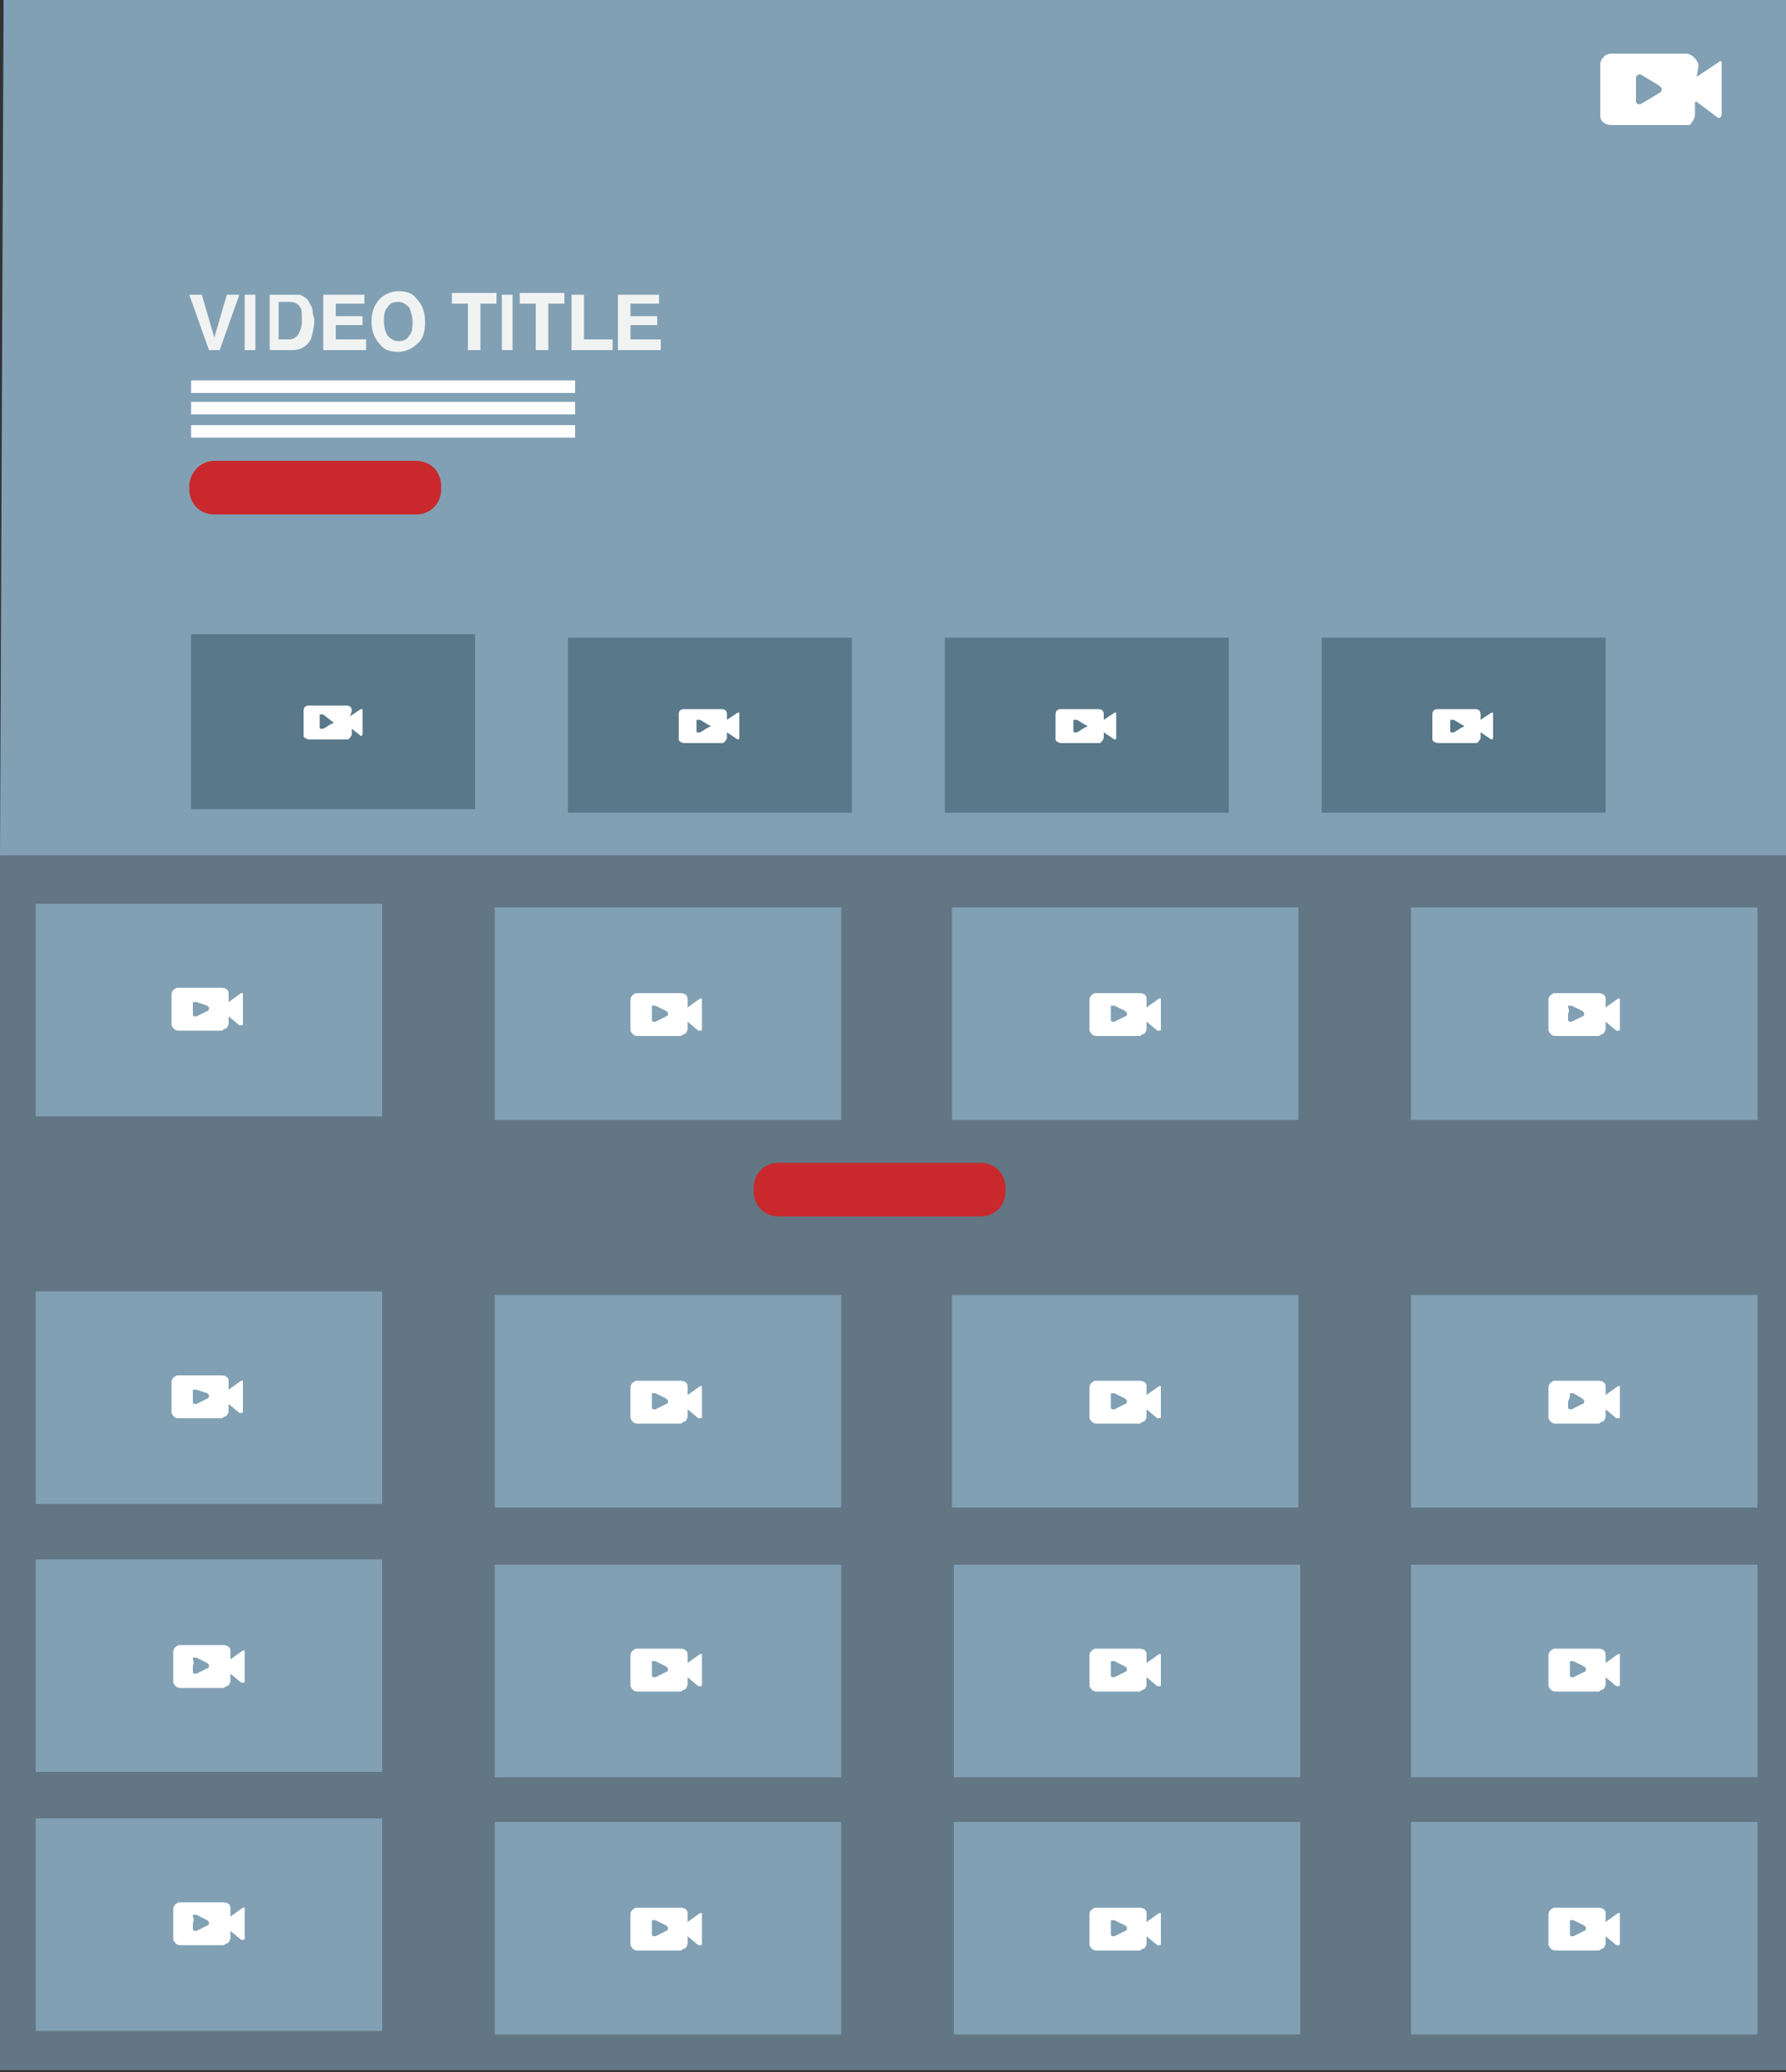 <?xml version="1.0" encoding="utf-8"?>
<!-- Generator: Adobe Illustrator 24.0.3, SVG Export Plug-In . SVG Version: 6.00 Build 0)  -->
<svg version="1.1" id="Layer_1" xmlns="http://www.w3.org/2000/svg" xmlns:xlink="http://www.w3.org/1999/xlink" x="0px" y="0px"
	 viewBox="0 0 100 116" style="enable-background:new 0 0 100 116;" xml:space="preserve">
<rect x="0" y="0" width="100" height="116" fill="#333333" stroke="none"/>
<style type="text/css">
	.st0{opacity:0.62;}
	.st1{fill:#81A0B4;}
	.st2{fill:#FFFFFF;}
	.st3{fill:#C9292C;}
	.st4{enable-background:new    ;}
	.st5{fill:#F1F2F2;}
	.st6{fill:#597889;}
</style>
<title>LandingPages_</title>
<g class="st0">
	<path class="st1" d="M-0.4,47.9v68h101.9v-68H-0.4z"/>
</g>
<g id="Layer_1_1_">
	<polygon class="st1" points="100.4,47.9 0,47.9 0.2,0 100.5,0 	"/>
</g>
<g id="movie_icon">
	<path class="st2" d="M95,4.3L95,4.3l1.2-0.8c0.1-0.1,0.2-0.1,0.2,0c0,0,0,0,0,0c0,0,0,0.1,0,0.1c0,0.3,0,2.2,0,2.8
		c0,0.1-0.1,0.2-0.1,0.2c0,0,0,0,0,0c0,0-0.1,0-0.1,0L95,5.7h-0.1l0,0v0.7c0,0.2-0.1,0.4-0.3,0.6C94.5,7,94.4,7,94.3,7l-4.1,0
		c-0.3,0-0.6-0.2-0.6-0.5c0,0,0-0.1,0-0.1c0-0.9,0-1.9,0-2.8c0-0.3,0.3-0.6,0.6-0.6h0.1h4.1c0.3,0,0.6,0.3,0.7,0.6c0,0,0,0,0,0.1
		L95,4.3L95,4.3z M91.6,5c0,0.2,0,0.4,0,0.6c0,0.1,0.1,0.2,0.2,0.2c0,0,0.1,0,0.1,0l1-0.6C93,5.2,93.1,5,93,4.9c0,0-0.1-0.1-0.1-0.1
		l-1-0.6c-0.1-0.1-0.2,0-0.3,0.1c0,0,0,0.1,0,0.1V5z"/>
	<path class="st1" d="M91.6,5V4.4c0-0.1,0.1-0.2,0.2-0.2c0.1,0,0.1,0,0.1,0l1,0.6C93,4.9,93.1,5,93,5.1c0,0-0.1,0.1-0.1,0.1l-1,0.6
		c-0.1,0.1-0.3,0-0.3-0.1c0,0,0-0.1,0-0.1C91.6,5.3,91.6,5.2,91.6,5z"/>
</g>
<path id="btn" class="st3" d="M43.6,65.1h11.3c0.8,0,1.4,0.6,1.4,1.4v0.2c0,0.8-0.6,1.4-1.4,1.4H43.6c-0.8,0-1.4-0.6-1.4-1.4v-0.2
	C42.2,65.7,42.8,65.1,43.6,65.1z"/>
<g id="logo_dark_grey">
	<g class="st4">
		<path class="st5" d="M12.7,16.5h0.7l-1.1,3.1h-0.6l-1.1-3.1h0.7l0.7,2.4L12.7,16.5z"/>
		<path class="st5" d="M14.3,19.6h-0.6v-3.1h0.6V19.6z"/>
		<path class="st5" d="M16.8,16.5c0.2,0.1,0.4,0.2,0.5,0.4c0.1,0.2,0.2,0.3,0.2,0.5s0.1,0.4,0.1,0.5c0,0.4-0.1,0.8-0.2,1.1
			c-0.2,0.4-0.6,0.6-1,0.6h-1.3v-3.1h1.3C16.5,16.5,16.6,16.5,16.8,16.5z M15.6,17v2h0.6c0.3,0,0.5-0.2,0.6-0.5
			c0.1-0.2,0.1-0.4,0.1-0.6c0-0.3,0-0.6-0.1-0.7c-0.1-0.2-0.3-0.3-0.6-0.3H15.6z"/>
		<path class="st5" d="M20.4,17h-1.6v0.7h1.5v0.5h-1.5V19h1.7v0.6h-2.4v-3.1h2.3V17z"/>
		<path class="st5" d="M23.3,19.3c-0.2,0.2-0.6,0.4-1,0.4c-0.4,0-0.8-0.1-1-0.4C21,19,20.8,18.6,20.8,18c0-0.6,0.2-1,0.5-1.3
			c0.2-0.2,0.6-0.4,1-0.4c0.4,0,0.8,0.1,1,0.4c0.3,0.3,0.5,0.7,0.5,1.3C23.8,18.6,23.7,19,23.3,19.3z M22.9,18.8
			c0.2-0.2,0.2-0.5,0.2-0.8c0-0.3-0.1-0.6-0.2-0.8c-0.2-0.2-0.4-0.3-0.6-0.3c-0.3,0-0.5,0.1-0.6,0.3c-0.2,0.2-0.2,0.5-0.2,0.8
			c0,0.4,0.1,0.6,0.2,0.8c0.2,0.2,0.4,0.3,0.6,0.3C22.6,19.1,22.8,19,22.9,18.8z"/>
		<path class="st5" d="M27.8,16.5V17h-0.9v2.6h-0.7V17h-0.9v-0.6H27.8z"/>
		<path class="st5" d="M28.7,19.6h-0.6v-3.1h0.6V19.6z"/>
		<path class="st5" d="M31.6,16.5V17h-0.9v2.6H30V17h-0.9v-0.6H31.6z"/>
		<path class="st5" d="M32,16.5h0.7V19h1.6v0.6H32V16.5z"/>
		<path class="st5" d="M36.9,17h-1.6v0.7h1.5v0.5h-1.5V19H37v0.6h-2.4v-3.1h2.3V17z"/>
	</g>
</g>
<path id="topbtn" class="st3" d="M12,25.8h11.3c0.8,0,1.4,0.6,1.4,1.4v0.2c0,0.8-0.6,1.4-1.4,1.4H12c-0.8,0-1.4-0.6-1.4-1.4v-0.2
	C10.6,26.5,11.2,25.8,12,25.8z"/>
<g id="vid">
	<rect x="2" y="50.6" class="st1" width="19.4" height="11.9"/>
	<path class="st2" d="M12.8,56.1L12.8,56.1l0.7-0.5c0,0,0.1,0,0.1,0c0,0,0,0,0,0c0,0,0,0,0,0.1c0,0.2,0,1.3,0,1.6
		c0,0.1,0,0.1-0.1,0.1c0,0,0,0,0,0c0,0,0,0-0.1,0l-0.6-0.5h0l0,0c0,0.1,0,0.3,0,0.4c0,0.1-0.1,0.3-0.2,0.3c-0.1,0-0.1,0.1-0.2,0.1
		h-2.4c-0.2,0-0.3-0.1-0.4-0.3c0,0,0-0.1,0-0.1c0-0.5,0-1.1,0-1.6c0-0.2,0.1-0.3,0.3-0.4h0.1h2.4c0.2,0,0.4,0.1,0.4,0.3c0,0,0,0,0,0
		L12.8,56.1L12.8,56.1z M10.8,56.5v0.3c0,0.1,0.1,0.1,0.1,0.1c0,0,0.1,0,0.1,0c0.2-0.1,0.4-0.2,0.6-0.3c0.1,0,0.1-0.1,0.1-0.2
		c0,0,0,0-0.1-0.1L11,56.1c-0.1,0-0.2,0-0.2,0c0,0,0,0.1,0,0.1C10.8,56.3,10.8,56.4,10.8,56.5z"/>
</g>
<g id="vid_1_">
	<rect x="27.7" y="50.8" class="st1" width="19.4" height="11.9"/>
	<path class="st2" d="M38.5,56.4L38.5,56.4l0.7-0.5c0,0,0.1,0,0.1,0c0,0,0,0,0,0c0,0,0,0,0,0.1c0,0.2,0,1.3,0,1.6
		c0,0.1,0,0.1-0.1,0.1c0,0,0,0,0,0c0,0,0,0-0.1,0l-0.6-0.5h0l0,0c0,0.1,0,0.3,0,0.4c0,0.1-0.1,0.3-0.2,0.3c-0.1,0-0.1,0.1-0.2,0.1
		h-2.4c-0.2,0-0.3-0.1-0.4-0.3c0,0,0-0.1,0-0.1c0-0.5,0-1.1,0-1.6c0-0.2,0.1-0.3,0.3-0.4h0.1h2.4c0.2,0,0.4,0.1,0.4,0.3c0,0,0,0,0,0
		L38.5,56.4L38.5,56.4z M36.5,56.8v0.3c0,0.1,0.1,0.1,0.1,0.1c0,0,0.1,0,0.1,0c0.2-0.1,0.4-0.2,0.6-0.3c0.1,0,0.1-0.1,0.1-0.2
		c0,0,0,0-0.1-0.1l-0.6-0.3c-0.1,0-0.2,0-0.2,0c0,0,0,0.1,0,0.1C36.5,56.6,36.5,56.7,36.5,56.8z"/>
</g>
<g id="vid_2_">
	<rect x="53.3" y="50.8" class="st1" width="19.4" height="11.9"/>
	<path class="st2" d="M64.2,56.4L64.2,56.4l0.7-0.5c0,0,0.1,0,0.1,0c0,0,0,0,0,0c0,0,0,0,0,0.1c0,0.2,0,1.3,0,1.6
		c0,0.1,0,0.1-0.1,0.1c0,0,0,0,0,0c0,0,0,0-0.1,0l-0.6-0.5h0l0,0c0,0.1,0,0.3,0,0.4c0,0.1-0.1,0.3-0.2,0.3c-0.1,0-0.1,0.1-0.2,0.1
		h-2.4c-0.2,0-0.3-0.1-0.4-0.3c0,0,0-0.1,0-0.1c0-0.5,0-1.1,0-1.6c0-0.2,0.1-0.3,0.3-0.4h0.1h2.4c0.2,0,0.4,0.1,0.4,0.3c0,0,0,0,0,0
		L64.2,56.4L64.2,56.4z M62.2,56.8v0.3c0,0.1,0.1,0.1,0.1,0.1c0,0,0.1,0,0.1,0c0.2-0.1,0.4-0.2,0.6-0.3c0.1,0,0.1-0.1,0.1-0.2
		c0,0,0,0-0.1-0.1l-0.6-0.3c-0.1,0-0.2,0-0.2,0c0,0,0,0.1,0,0.1C62.2,56.6,62.2,56.7,62.2,56.8z"/>
</g>
<g id="vid_3_">
	<rect x="79" y="50.8" class="st1" width="19.4" height="11.9"/>
	<path class="st2" d="M89.9,56.4L89.9,56.4l0.7-0.5c0,0,0.1,0,0.1,0c0,0,0,0,0,0c0,0,0,0,0,0.1c0,0.2,0,1.3,0,1.6
		c0,0.1,0,0.1-0.1,0.1c0,0,0,0,0,0c0,0,0,0-0.1,0l-0.6-0.5h0l0,0c0,0.1,0,0.3,0,0.4c0,0.1-0.1,0.3-0.2,0.3c-0.1,0-0.1,0.1-0.2,0.1
		h-2.4c-0.2,0-0.3-0.1-0.4-0.3c0,0,0-0.1,0-0.1c0-0.5,0-1.1,0-1.6c0-0.2,0.1-0.3,0.3-0.4h0.1h2.4c0.2,0,0.4,0.1,0.4,0.3c0,0,0,0,0,0
		L89.9,56.4L89.9,56.4z M87.8,56.8v0.3c0,0.1,0.1,0.1,0.1,0.1c0,0,0.1,0,0.1,0c0.2-0.1,0.4-0.2,0.6-0.3c0.1,0,0.1-0.1,0.1-0.2
		c0,0,0,0-0.1-0.1l-0.6-0.3c-0.1,0-0.2,0-0.2,0c0,0,0,0.1,0,0.1C87.9,56.6,87.8,56.7,87.8,56.8z"/>
</g>
<g id="vid_7_">
	<rect x="2" y="72.3" class="st1" width="19.4" height="11.9"/>
	<path class="st2" d="M12.8,77.8L12.8,77.8l0.7-0.5c0,0,0.1,0,0.1,0c0,0,0,0,0,0c0,0,0,0,0,0.1c0,0.2,0,1.3,0,1.6
		c0,0.1,0,0.1-0.1,0.1c0,0,0,0,0,0c0,0,0,0-0.1,0l-0.6-0.5h0l0,0c0,0.1,0,0.3,0,0.4c0,0.1-0.1,0.3-0.2,0.3c-0.1,0-0.1,0.1-0.2,0.1
		h-2.4c-0.2,0-0.3-0.1-0.4-0.3c0,0,0-0.1,0-0.1c0-0.5,0-1.1,0-1.6c0-0.2,0.1-0.3,0.3-0.4h0.1h2.4c0.2,0,0.4,0.1,0.4,0.3c0,0,0,0,0,0
		L12.8,77.8L12.8,77.8z M10.8,78.2v0.3c0,0.1,0.1,0.1,0.1,0.1c0,0,0.1,0,0.1,0c0.2-0.1,0.4-0.2,0.6-0.3c0.1,0,0.1-0.1,0.1-0.2
		c0,0,0,0-0.1-0.1L11,77.8c-0.1,0-0.2,0-0.2,0c0,0,0,0.1,0,0.1C10.8,78,10.8,78.1,10.8,78.2z"/>
</g>
<g id="vid_6_">
	<rect x="27.7" y="72.5" class="st1" width="19.4" height="11.9"/>
	<path class="st2" d="M38.5,78.1L38.5,78.1l0.7-0.5c0,0,0.1,0,0.1,0c0,0,0,0,0,0c0,0,0,0,0,0.1c0,0.2,0,1.3,0,1.6
		c0,0.1,0,0.1-0.1,0.1c0,0,0,0,0,0c0,0,0,0-0.1,0l-0.6-0.5h0l0,0c0,0.1,0,0.3,0,0.4c0,0.1-0.1,0.3-0.2,0.3c-0.1,0-0.1,0.1-0.2,0.1
		h-2.4c-0.2,0-0.3-0.1-0.4-0.3c0,0,0-0.1,0-0.1c0-0.5,0-1.1,0-1.6c0-0.2,0.1-0.3,0.3-0.4h0.1h2.4c0.2,0,0.4,0.1,0.4,0.3c0,0,0,0,0,0
		L38.5,78.1L38.5,78.1z M36.5,78.5v0.3c0,0.1,0.1,0.1,0.1,0.1c0,0,0.1,0,0.1,0c0.2-0.1,0.4-0.2,0.6-0.3c0.1,0,0.1-0.1,0.1-0.2
		c0,0,0,0-0.1-0.1L36.7,78c-0.1,0-0.2,0-0.2,0c0,0,0,0.1,0,0.1C36.5,78.3,36.5,78.4,36.5,78.5z"/>
</g>
<g id="vid_5_">
	<rect x="53.3" y="72.5" class="st1" width="19.4" height="11.9"/>
	<path class="st2" d="M64.2,78.1L64.2,78.1l0.7-0.5c0,0,0.1,0,0.1,0c0,0,0,0,0,0c0,0,0,0,0,0.1c0,0.2,0,1.3,0,1.6
		c0,0.1,0,0.1-0.1,0.1c0,0,0,0,0,0c0,0,0,0-0.1,0l-0.6-0.5h0l0,0c0,0.1,0,0.3,0,0.4c0,0.1-0.1,0.3-0.2,0.3c-0.1,0-0.1,0.1-0.2,0.1
		h-2.4c-0.2,0-0.3-0.1-0.4-0.3c0,0,0-0.1,0-0.1c0-0.5,0-1.1,0-1.6c0-0.2,0.1-0.3,0.3-0.4h0.1h2.4c0.2,0,0.4,0.1,0.4,0.3c0,0,0,0,0,0
		L64.2,78.1L64.2,78.1z M62.2,78.5v0.3c0,0.1,0.1,0.1,0.1,0.1c0,0,0.1,0,0.1,0c0.2-0.1,0.4-0.2,0.6-0.3c0.1,0,0.1-0.1,0.1-0.2
		c0,0,0,0-0.1-0.1L62.4,78c-0.1,0-0.2,0-0.2,0c0,0,0,0.1,0,0.1C62.2,78.3,62.2,78.4,62.2,78.5z"/>
</g>
<g id="vid_4_">
	<rect x="79" y="72.5" class="st1" width="19.4" height="11.9"/>
	<path class="st2" d="M89.9,78.1L89.9,78.1l0.7-0.5c0,0,0.1,0,0.1,0c0,0,0,0,0,0c0,0,0,0,0,0.1c0,0.2,0,1.3,0,1.6
		c0,0.1,0,0.1-0.1,0.1c0,0,0,0,0,0c0,0,0,0-0.1,0l-0.6-0.5h0l0,0c0,0.1,0,0.3,0,0.4c0,0.1-0.1,0.3-0.2,0.3c-0.1,0-0.1,0.1-0.2,0.1
		h-2.4c-0.2,0-0.3-0.1-0.4-0.3c0,0,0-0.1,0-0.1c0-0.5,0-1.1,0-1.6c0-0.2,0.1-0.3,0.3-0.4h0.1h2.4c0.2,0,0.4,0.1,0.4,0.3c0,0,0,0,0,0
		L89.9,78.1L89.9,78.1z M87.8,78.5v0.3c0,0.1,0.1,0.1,0.1,0.1c0,0,0.1,0,0.1,0c0.2-0.1,0.4-0.2,0.6-0.3c0.1,0,0.1-0.1,0.1-0.2
		c0,0,0,0-0.1-0.1L88.1,78c-0.1,0-0.2,0-0.2,0c0,0,0,0.1,0,0.1C87.9,78.3,87.8,78.4,87.8,78.5z"/>
</g>
<g id="vid_11_">
	<rect x="2" y="87.3" class="st1" width="19.4" height="11.9"/>
	<path class="st2" d="M12.9,92.9L12.9,92.9l0.7-0.5c0,0,0.1,0,0.1,0c0,0,0,0,0,0c0,0,0,0,0,0.1c0,0.2,0,1.3,0,1.6
		c0,0.1,0,0.1-0.1,0.1c0,0,0,0,0,0c0,0,0,0-0.1,0l-0.6-0.5h0l0,0c0,0.1,0,0.3,0,0.4c0,0.1-0.1,0.3-0.2,0.3c-0.1,0-0.1,0.1-0.2,0.1
		h-2.4c-0.2,0-0.3-0.1-0.4-0.3c0,0,0-0.1,0-0.1c0-0.5,0-1.1,0-1.6c0-0.2,0.1-0.3,0.3-0.4h0.1h2.4c0.2,0,0.4,0.1,0.4,0.3c0,0,0,0,0,0
		L12.9,92.9L12.9,92.9z M10.8,93.3v0.3c0,0.1,0.1,0.1,0.1,0.1c0,0,0.1,0,0.1,0c0.2-0.1,0.4-0.2,0.6-0.3c0.1,0,0.1-0.1,0.1-0.2
		c0,0,0,0-0.1-0.1L11,92.8c-0.1,0-0.2,0-0.2,0c0,0,0,0.1,0,0.1C10.9,93.1,10.8,93.2,10.8,93.3z"/>
</g>
<g id="vid_10_">
	<rect x="27.7" y="87.6" class="st1" width="19.4" height="11.9"/>
	<path class="st2" d="M38.5,93.1L38.5,93.1l0.7-0.5c0,0,0.1,0,0.1,0c0,0,0,0,0,0c0,0,0,0,0,0.1c0,0.2,0,1.3,0,1.6
		c0,0.1,0,0.1-0.1,0.1c0,0,0,0,0,0c0,0,0,0-0.1,0l-0.6-0.5h0l0,0c0,0.1,0,0.3,0,0.4c0,0.1-0.1,0.3-0.2,0.3c-0.1,0-0.1,0.1-0.2,0.1
		h-2.4c-0.2,0-0.3-0.1-0.4-0.3c0,0,0-0.1,0-0.1c0-0.5,0-1.1,0-1.6c0-0.2,0.1-0.3,0.3-0.4h0.1h2.4c0.2,0,0.4,0.1,0.4,0.3c0,0,0,0,0,0
		L38.5,93.1L38.5,93.1z M36.5,93.5v0.3c0,0.1,0.1,0.1,0.1,0.1c0,0,0.1,0,0.1,0c0.2-0.1,0.4-0.2,0.6-0.3c0.1,0,0.1-0.1,0.1-0.2
		c0,0,0,0-0.1-0.1l-0.6-0.3c-0.1,0-0.2,0-0.2,0c0,0,0,0.1,0,0.1C36.5,93.3,36.5,93.4,36.5,93.5z"/>
</g>
<g id="vid_9_">
	<rect x="53.4" y="87.6" class="st1" width="19.4" height="11.9"/>
	<path class="st2" d="M64.2,93.1L64.2,93.1l0.7-0.5c0,0,0.1,0,0.1,0c0,0,0,0,0,0c0,0,0,0,0,0.1c0,0.2,0,1.3,0,1.6
		c0,0.1,0,0.1-0.1,0.1c0,0,0,0,0,0c0,0,0,0-0.1,0l-0.6-0.5h0l0,0c0,0.1,0,0.3,0,0.4c0,0.1-0.1,0.3-0.2,0.3c-0.1,0-0.1,0.1-0.2,0.1
		h-2.4c-0.2,0-0.3-0.1-0.4-0.3c0,0,0-0.1,0-0.1c0-0.5,0-1.1,0-1.6c0-0.2,0.1-0.3,0.3-0.4h0.1h2.4c0.2,0,0.4,0.1,0.4,0.3c0,0,0,0,0,0
		L64.2,93.1L64.2,93.1z M62.2,93.5v0.3c0,0.1,0.1,0.1,0.1,0.1c0,0,0.1,0,0.1,0c0.2-0.1,0.4-0.2,0.6-0.3c0.1,0,0.1-0.1,0.1-0.2
		c0,0,0,0-0.1-0.1l-0.6-0.3c-0.1,0-0.2,0-0.2,0c0,0,0,0.1,0,0.1C62.2,93.3,62.2,93.4,62.2,93.5z"/>
</g>
<g id="vid_8_">
	<rect x="79" y="87.6" class="st1" width="19.4" height="11.9"/>
	<path class="st2" d="M89.9,93.1L89.9,93.1l0.7-0.5c0,0,0.1,0,0.1,0c0,0,0,0,0,0c0,0,0,0,0,0.1c0,0.2,0,1.3,0,1.6
		c0,0.1,0,0.1-0.1,0.1c0,0,0,0,0,0c0,0,0,0-0.1,0l-0.6-0.5h0l0,0c0,0.1,0,0.3,0,0.4c0,0.1-0.1,0.3-0.2,0.3c-0.1,0-0.1,0.1-0.2,0.1
		h-2.4c-0.2,0-0.3-0.1-0.4-0.3c0,0,0-0.1,0-0.1c0-0.5,0-1.1,0-1.6c0-0.2,0.1-0.3,0.3-0.4h0.1h2.4c0.2,0,0.4,0.1,0.4,0.3c0,0,0,0,0,0
		L89.9,93.1L89.9,93.1z M87.9,93.5v0.3c0,0.1,0.1,0.1,0.1,0.1c0,0,0.1,0,0.1,0c0.2-0.1,0.4-0.2,0.6-0.3c0.1,0,0.1-0.1,0.1-0.2
		c0,0,0,0-0.1-0.1l-0.6-0.3c-0.1,0-0.2,0-0.2,0c0,0,0,0.1,0,0.1C87.9,93.3,87.9,93.4,87.9,93.5z"/>
</g>
<g id="vid_15_">
	<rect x="2" y="101.8" class="st1" width="19.4" height="11.9"/>
	<path class="st2" d="M12.9,107.3L12.9,107.3l0.7-0.5c0,0,0.1,0,0.1,0c0,0,0,0,0,0c0,0,0,0,0,0.1c0,0.2,0,1.3,0,1.6
		c0,0.1,0,0.1-0.1,0.1c0,0,0,0,0,0c0,0,0,0-0.1,0l-0.6-0.5h0l0,0c0,0.1,0,0.3,0,0.4c0,0.1-0.1,0.3-0.2,0.3c-0.1,0-0.1,0.1-0.2,0.1
		h-2.4c-0.2,0-0.3-0.1-0.4-0.3c0,0,0-0.1,0-0.1c0-0.5,0-1.1,0-1.6c0-0.2,0.1-0.3,0.3-0.4h0.1h2.4c0.2,0,0.4,0.1,0.4,0.3c0,0,0,0,0,0
		L12.9,107.3L12.9,107.3z M10.8,107.7v0.3c0,0.1,0.1,0.1,0.1,0.1c0,0,0.1,0,0.1,0c0.2-0.1,0.4-0.2,0.6-0.3c0.1,0,0.1-0.1,0.1-0.2
		c0,0,0,0-0.1-0.1l-0.6-0.3c-0.1,0-0.2,0-0.2,0c0,0,0,0.1,0,0.1C10.9,107.5,10.8,107.6,10.8,107.7z"/>
</g>
<g id="vid_14_">
	<rect x="27.7" y="102" class="st1" width="19.4" height="11.9"/>
	<path class="st2" d="M38.5,107.6L38.5,107.6l0.7-0.5c0,0,0.1,0,0.1,0c0,0,0,0,0,0c0,0,0,0,0,0.1c0,0.2,0,1.3,0,1.6
		c0,0.1,0,0.1-0.1,0.1c0,0,0,0,0,0c0,0,0,0-0.1,0l-0.6-0.5h0l0,0c0,0.1,0,0.3,0,0.4c0,0.1-0.1,0.3-0.2,0.3c-0.1,0-0.1,0.1-0.2,0.1
		h-2.4c-0.2,0-0.3-0.1-0.4-0.3c0,0,0-0.1,0-0.1c0-0.5,0-1.1,0-1.6c0-0.2,0.1-0.3,0.3-0.4h0.1h2.4c0.2,0,0.4,0.1,0.4,0.3c0,0,0,0,0,0
		L38.5,107.6L38.5,107.6z M36.5,108v0.3c0,0.1,0.1,0.1,0.1,0.1c0,0,0.1,0,0.1,0c0.2-0.1,0.4-0.2,0.6-0.3c0.1,0,0.1-0.1,0.1-0.2
		c0,0,0,0-0.1-0.1l-0.6-0.3c-0.1,0-0.2,0-0.2,0c0,0,0,0.1,0,0.1C36.5,107.8,36.5,107.9,36.5,108z"/>
</g>
<g id="vid_13_">
	<rect x="53.4" y="102" class="st1" width="19.4" height="11.9"/>
	<path class="st2" d="M64.2,107.6L64.2,107.6l0.7-0.5c0,0,0.1,0,0.1,0c0,0,0,0,0,0c0,0,0,0,0,0.1c0,0.2,0,1.3,0,1.6
		c0,0.1,0,0.1-0.1,0.1c0,0,0,0,0,0c0,0,0,0-0.1,0l-0.6-0.5h0l0,0c0,0.1,0,0.3,0,0.4c0,0.1-0.1,0.3-0.2,0.3c-0.1,0-0.1,0.1-0.2,0.1
		h-2.4c-0.2,0-0.3-0.1-0.4-0.3c0,0,0-0.1,0-0.1c0-0.5,0-1.1,0-1.6c0-0.2,0.1-0.3,0.3-0.4h0.1h2.4c0.2,0,0.4,0.1,0.4,0.3c0,0,0,0,0,0
		L64.2,107.6L64.2,107.6z M62.2,108v0.3c0,0.1,0.1,0.1,0.1,0.1c0,0,0.1,0,0.1,0c0.2-0.1,0.4-0.2,0.6-0.3c0.1,0,0.1-0.1,0.1-0.2
		c0,0,0,0-0.1-0.1l-0.6-0.3c-0.1,0-0.2,0-0.2,0c0,0,0,0.1,0,0.1C62.2,107.8,62.2,107.9,62.2,108z"/>
</g>
<g id="vid_12_">
	<rect x="79" y="102" class="st1" width="19.4" height="11.9"/>
	<path class="st2" d="M89.9,107.6L89.9,107.6l0.7-0.5c0,0,0.1,0,0.1,0c0,0,0,0,0,0c0,0,0,0,0,0.1c0,0.2,0,1.3,0,1.6
		c0,0.1,0,0.1-0.1,0.1c0,0,0,0,0,0c0,0,0,0-0.1,0l-0.6-0.5h0l0,0c0,0.1,0,0.3,0,0.4c0,0.1-0.1,0.3-0.2,0.3c-0.1,0-0.1,0.1-0.2,0.1
		h-2.4c-0.2,0-0.3-0.1-0.4-0.3c0,0,0-0.1,0-0.1c0-0.5,0-1.1,0-1.6c0-0.2,0.1-0.3,0.3-0.4h0.1h2.4c0.2,0,0.4,0.1,0.4,0.3c0,0,0,0,0,0
		L89.9,107.6L89.9,107.6z M87.9,108v0.3c0,0.1,0.1,0.1,0.1,0.1c0,0,0.1,0,0.1,0c0.2-0.1,0.4-0.2,0.6-0.3c0.1,0,0.1-0.1,0.1-0.2
		c0,0,0,0-0.1-0.1l-0.6-0.3c-0.1,0-0.2,0-0.2,0c0,0,0,0.1,0,0.1C87.9,107.8,87.9,107.9,87.9,108z"/>
</g>
<rect x="10.7" y="21.3" class="st2" width="21.5" height="0.7"/>
<rect x="10.7" y="22.5" class="st2" width="21.5" height="0.7"/>
<rect x="10.7" y="23.8" class="st2" width="21.5" height="0.7"/>
<g id="vid_19_">
	<rect x="10.7" y="35.5" class="st6" width="15.9" height="9.8"/>
	<path class="st2" d="M19.6,40.1L19.6,40.1l0.6-0.4c0,0,0.1,0,0.1,0c0,0,0,0,0,0c0,0,0,0,0,0.1c0,0.1,0,1.1,0,1.3c0,0,0,0.1-0.1,0.1
		c0,0,0,0,0,0c0,0,0,0,0,0l-0.5-0.4h0l0,0c0,0.1,0,0.2,0,0.3c0,0.1-0.1,0.2-0.2,0.3c0,0-0.1,0-0.2,0h-2c-0.1,0-0.3-0.1-0.3-0.2
		c0,0,0,0,0-0.1c0-0.4,0-0.9,0-1.3c0-0.2,0.1-0.3,0.3-0.3h0.1h2c0.2,0,0.3,0.1,0.3,0.3c0,0,0,0,0,0L19.6,40.1L19.6,40.1z M17.9,40.4
		v0.3c0,0.1,0,0.1,0.1,0.1c0,0,0,0,0.1,0c0.2-0.1,0.3-0.2,0.5-0.3c0.1,0,0.1-0.1,0-0.1c0,0,0,0,0,0L18.1,40c-0.1,0-0.1,0-0.2,0
		c0,0,0,0,0,0.1C17.9,40.2,17.9,40.3,17.9,40.4z"/>
</g>
<g id="vid_18_">
	<rect x="31.8" y="35.7" class="st6" width="15.9" height="9.8"/>
	<path class="st2" d="M40.7,40.3L40.7,40.3l0.6-0.4c0,0,0.1,0,0.1,0c0,0,0,0,0,0c0,0,0,0,0,0.1c0,0.1,0,1.1,0,1.3c0,0,0,0.1-0.1,0.1
		c0,0,0,0,0,0c0,0,0,0,0,0L40.7,41h0l0,0c0,0.1,0,0.2,0,0.3c0,0.1-0.1,0.2-0.2,0.3c0,0-0.1,0-0.2,0h-2c-0.1,0-0.3-0.1-0.3-0.2
		c0,0,0,0,0-0.1c0-0.4,0-0.9,0-1.3c0-0.2,0.1-0.3,0.3-0.3h0.1h2c0.2,0,0.3,0.1,0.3,0.3c0,0,0,0,0,0L40.7,40.3L40.7,40.3z M39,40.6
		v0.3c0,0.1,0,0.1,0.1,0.1c0,0,0,0,0.1,0c0.2-0.1,0.3-0.2,0.5-0.3c0.1,0,0.1-0.1,0-0.1c0,0,0,0,0,0l-0.5-0.3c-0.1,0-0.1,0-0.2,0
		c0,0,0,0,0,0.1C39,40.4,39,40.5,39,40.6z"/>
</g>
<g id="vid_17_">
	<rect x="52.9" y="35.7" class="st6" width="15.9" height="9.8"/>
	<path class="st2" d="M61.8,40.3L61.8,40.3l0.6-0.4c0,0,0.1,0,0.1,0c0,0,0,0,0,0c0,0,0,0,0,0.1c0,0.1,0,1.1,0,1.3c0,0,0,0.1-0.1,0.1
		c0,0,0,0,0,0c0,0,0,0,0,0L61.8,41h0l0,0c0,0.1,0,0.2,0,0.3c0,0.1-0.1,0.2-0.2,0.3c0,0-0.1,0-0.2,0h-2c-0.1,0-0.3-0.1-0.3-0.2
		c0,0,0,0,0-0.1c0-0.4,0-0.9,0-1.3c0-0.2,0.1-0.3,0.3-0.3h0.1h2c0.2,0,0.3,0.1,0.3,0.3c0,0,0,0,0,0L61.8,40.3L61.8,40.3z M60.1,40.6
		v0.3c0,0.1,0,0.1,0.1,0.1c0,0,0,0,0.1,0c0.2-0.1,0.3-0.2,0.5-0.3c0.1,0,0.1-0.1,0-0.1c0,0,0,0,0,0l-0.5-0.3c-0.1,0-0.1,0-0.2,0
		c0,0,0,0,0,0.1C60.1,40.4,60.1,40.5,60.1,40.6z"/>
</g>
<g id="vid_16_">
	<rect x="74" y="35.7" class="st6" width="15.9" height="9.8"/>
	<path class="st2" d="M82.9,40.3L82.9,40.3l0.6-0.4c0,0,0.1,0,0.1,0c0,0,0,0,0,0c0,0,0,0,0,0.1c0,0.1,0,1.1,0,1.3c0,0,0,0.1-0.1,0.1
		c0,0,0,0,0,0c0,0,0,0,0,0L82.9,41h0l0,0c0,0.1,0,0.2,0,0.3c0,0.1-0.1,0.2-0.2,0.3c0,0-0.1,0-0.2,0h-2c-0.1,0-0.3-0.1-0.3-0.2
		c0,0,0,0,0-0.1c0-0.4,0-0.9,0-1.3c0-0.2,0.1-0.3,0.3-0.3h0.1h2c0.2,0,0.3,0.1,0.3,0.3c0,0,0,0,0,0L82.9,40.3L82.9,40.3z M81.2,40.6
		v0.3c0,0.1,0,0.1,0.1,0.1c0,0,0,0,0.1,0c0.2-0.1,0.3-0.2,0.5-0.3c0.1,0,0.1-0.1,0-0.1c0,0,0,0,0,0l-0.5-0.3c-0.1,0-0.1,0-0.2,0
		c0,0,0,0,0,0.1C81.2,40.4,81.2,40.5,81.2,40.6z"/>
</g>
</svg>
